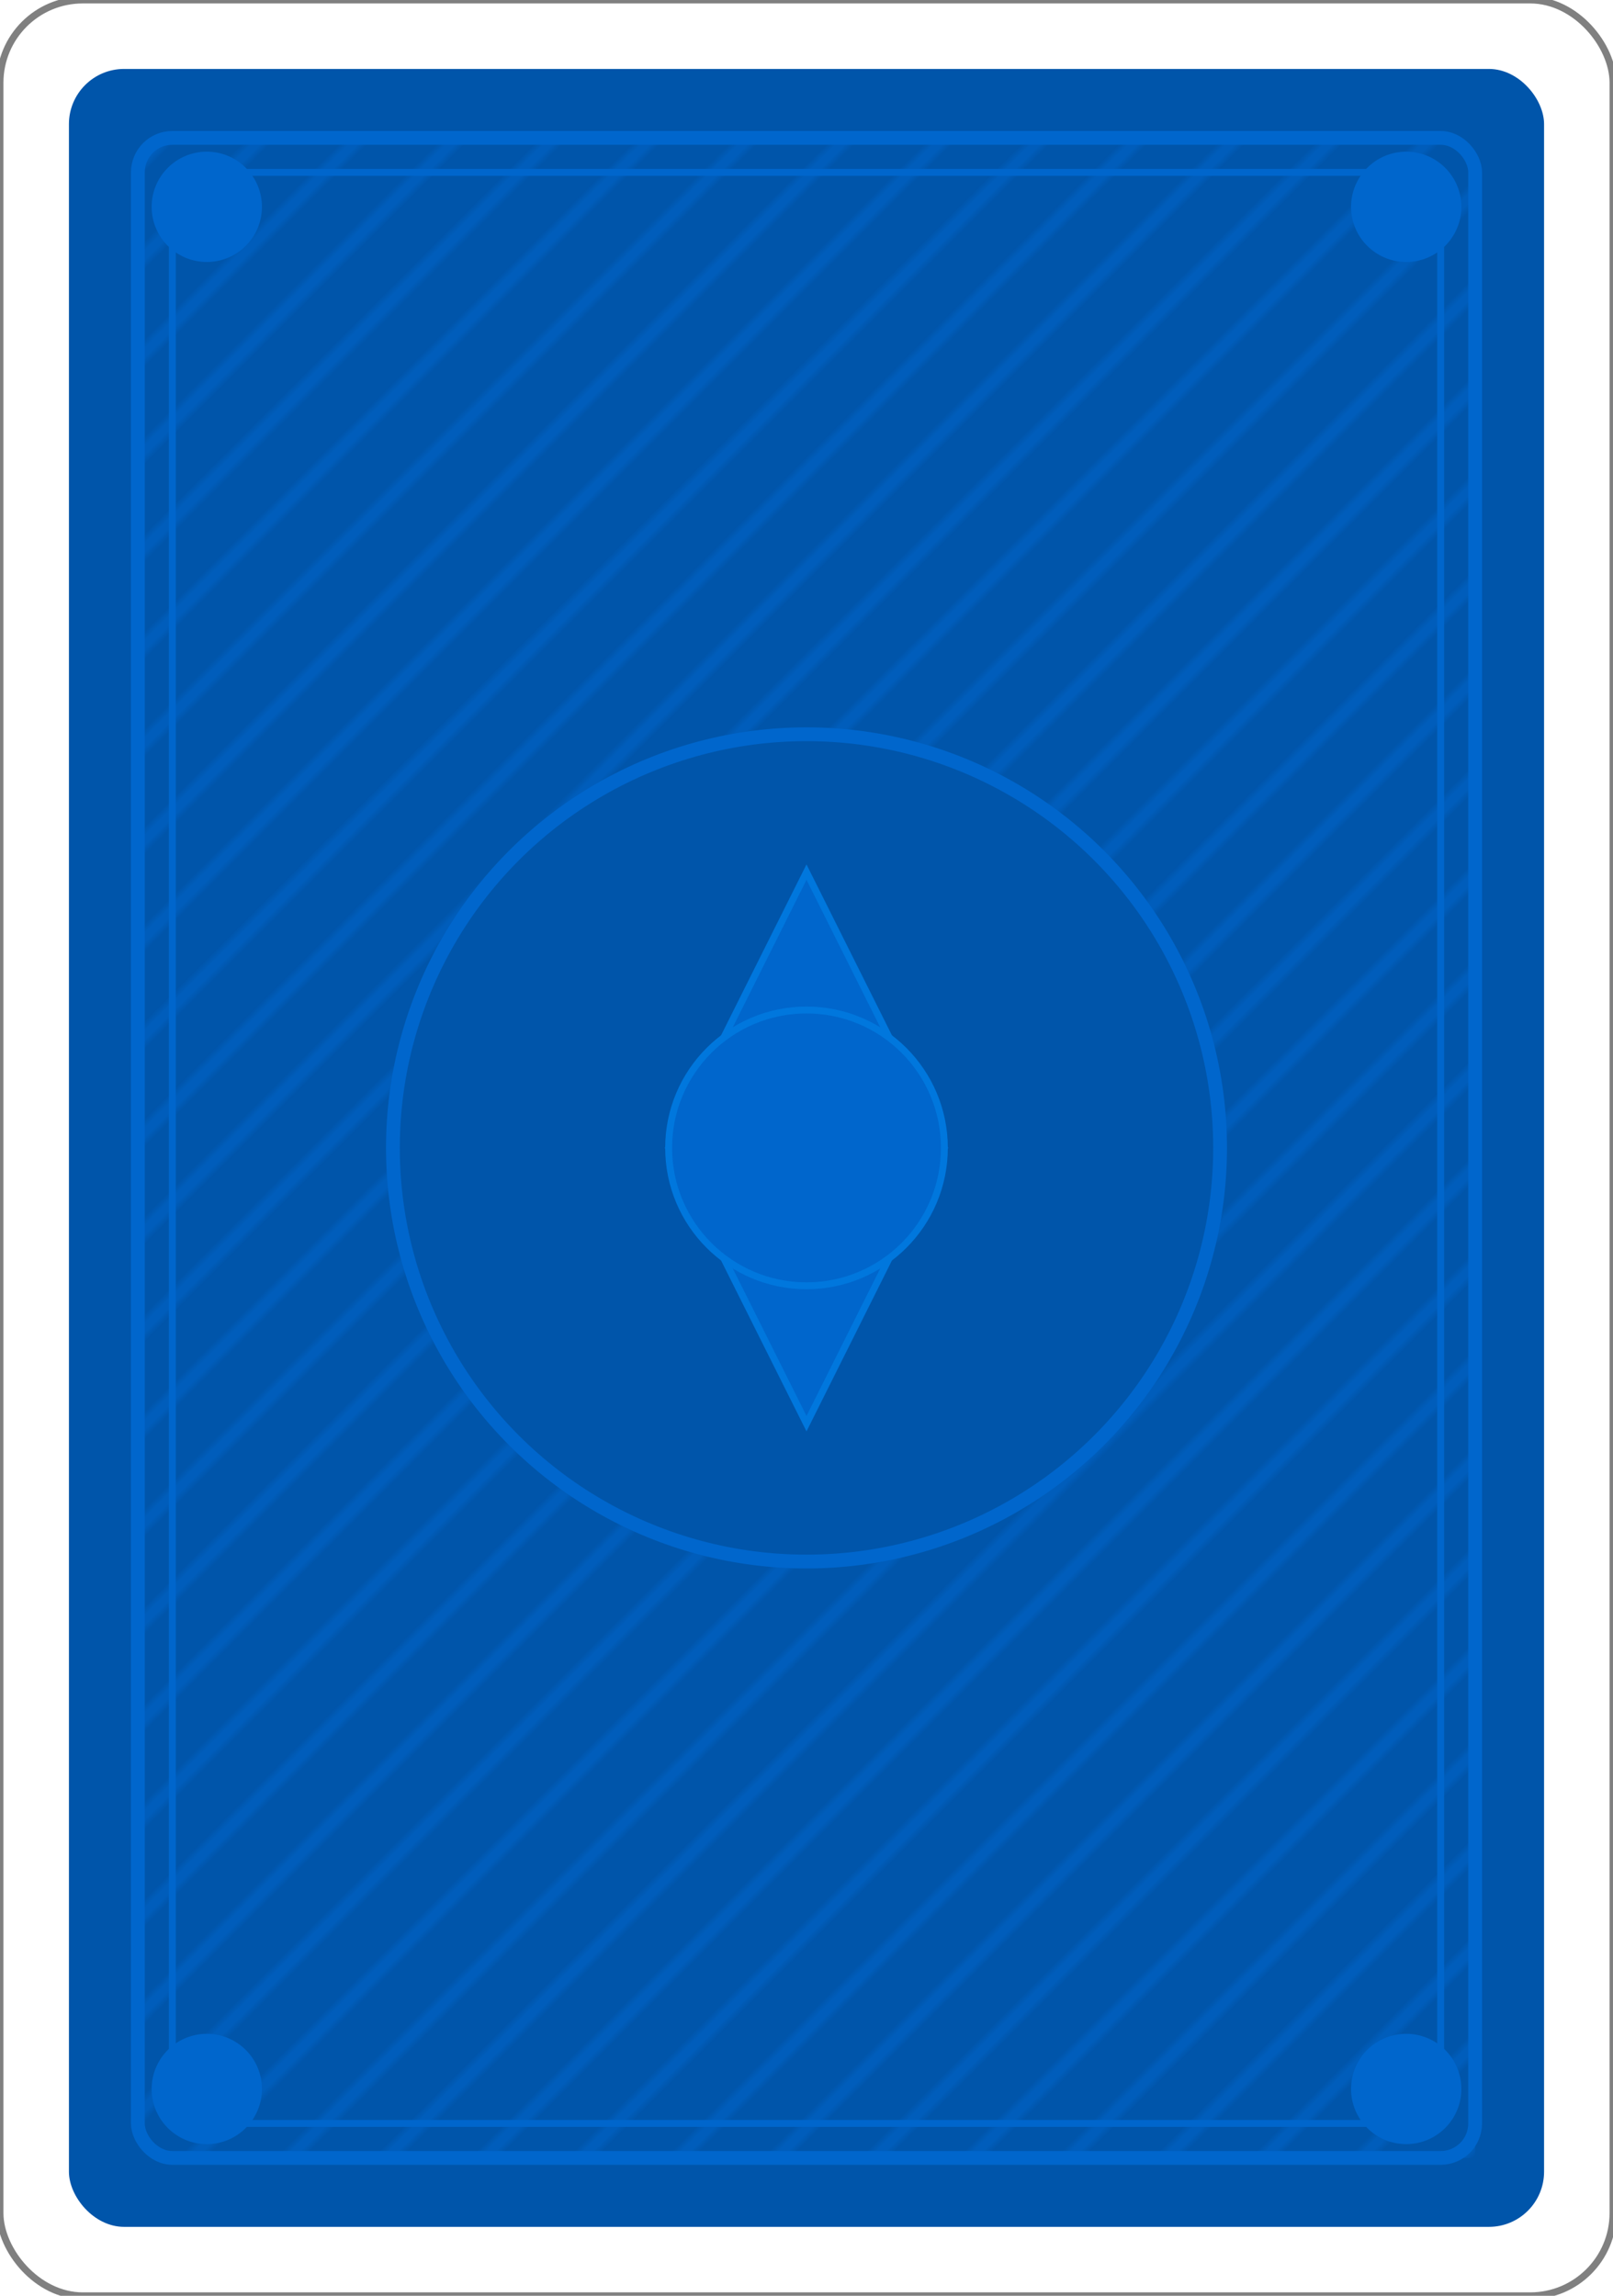 <?xml version="1.0" encoding="UTF-8" standalone="no"?>
<svg width="234" height="333"
  xmlns="http://www.w3.org/2000/svg">
  <rect width="234" height="333" rx="12" ry="12" fill="#ffffff" stroke="#808080" stroke-width="1"/>
  <rect x="10" y="10" width="214" height="313" rx="8" ry="8" fill="#0055aa"/>

  <!-- Card back pattern -->
  <g fill="#0044aa">
    <!-- Diagonal pattern -->
    <pattern id="diagonalPattern" patternUnits="userSpaceOnUse" width="10" height="10" patternTransform="rotate(45)">
      <rect width="2" height="10" fill="#0066cc" opacity="0.5"/>
    </pattern>
    <rect x="20" y="20" width="194" height="293" fill="url(#diagonalPattern)"/>

    <!-- Ornate border -->
    <rect x="20" y="20" width="194" height="293" fill="none" stroke="#0066cc" stroke-width="2" rx="5" ry="5"/>
    <rect x="25" y="25" width="184" height="283" fill="none" stroke="#0066cc" stroke-width="1" rx="4" ry="4"/>

    <!-- Center design -->
    <circle cx="117" cy="166.5" r="60" fill="#0055aa" stroke="#0066cc" stroke-width="2"/>
    <path d="M117,126.5 L137,166.5 L117,206.5 L97,166.5 Z" fill="#0066cc" stroke="#0077dd" stroke-width="1"/>
    <circle cx="117" cy="166.5" r="20" fill="#0066cc" stroke="#0077dd" stroke-width="1"/>
  </g>

  <!-- Corner decorations -->
  <g fill="#0066cc">
    <circle cx="30" cy="30" r="8"/>
    <circle cx="204" cy="30" r="8"/>
    <circle cx="30" cy="303" r="8"/>
    <circle cx="204" cy="303" r="8"/>
  </g>
</svg>

